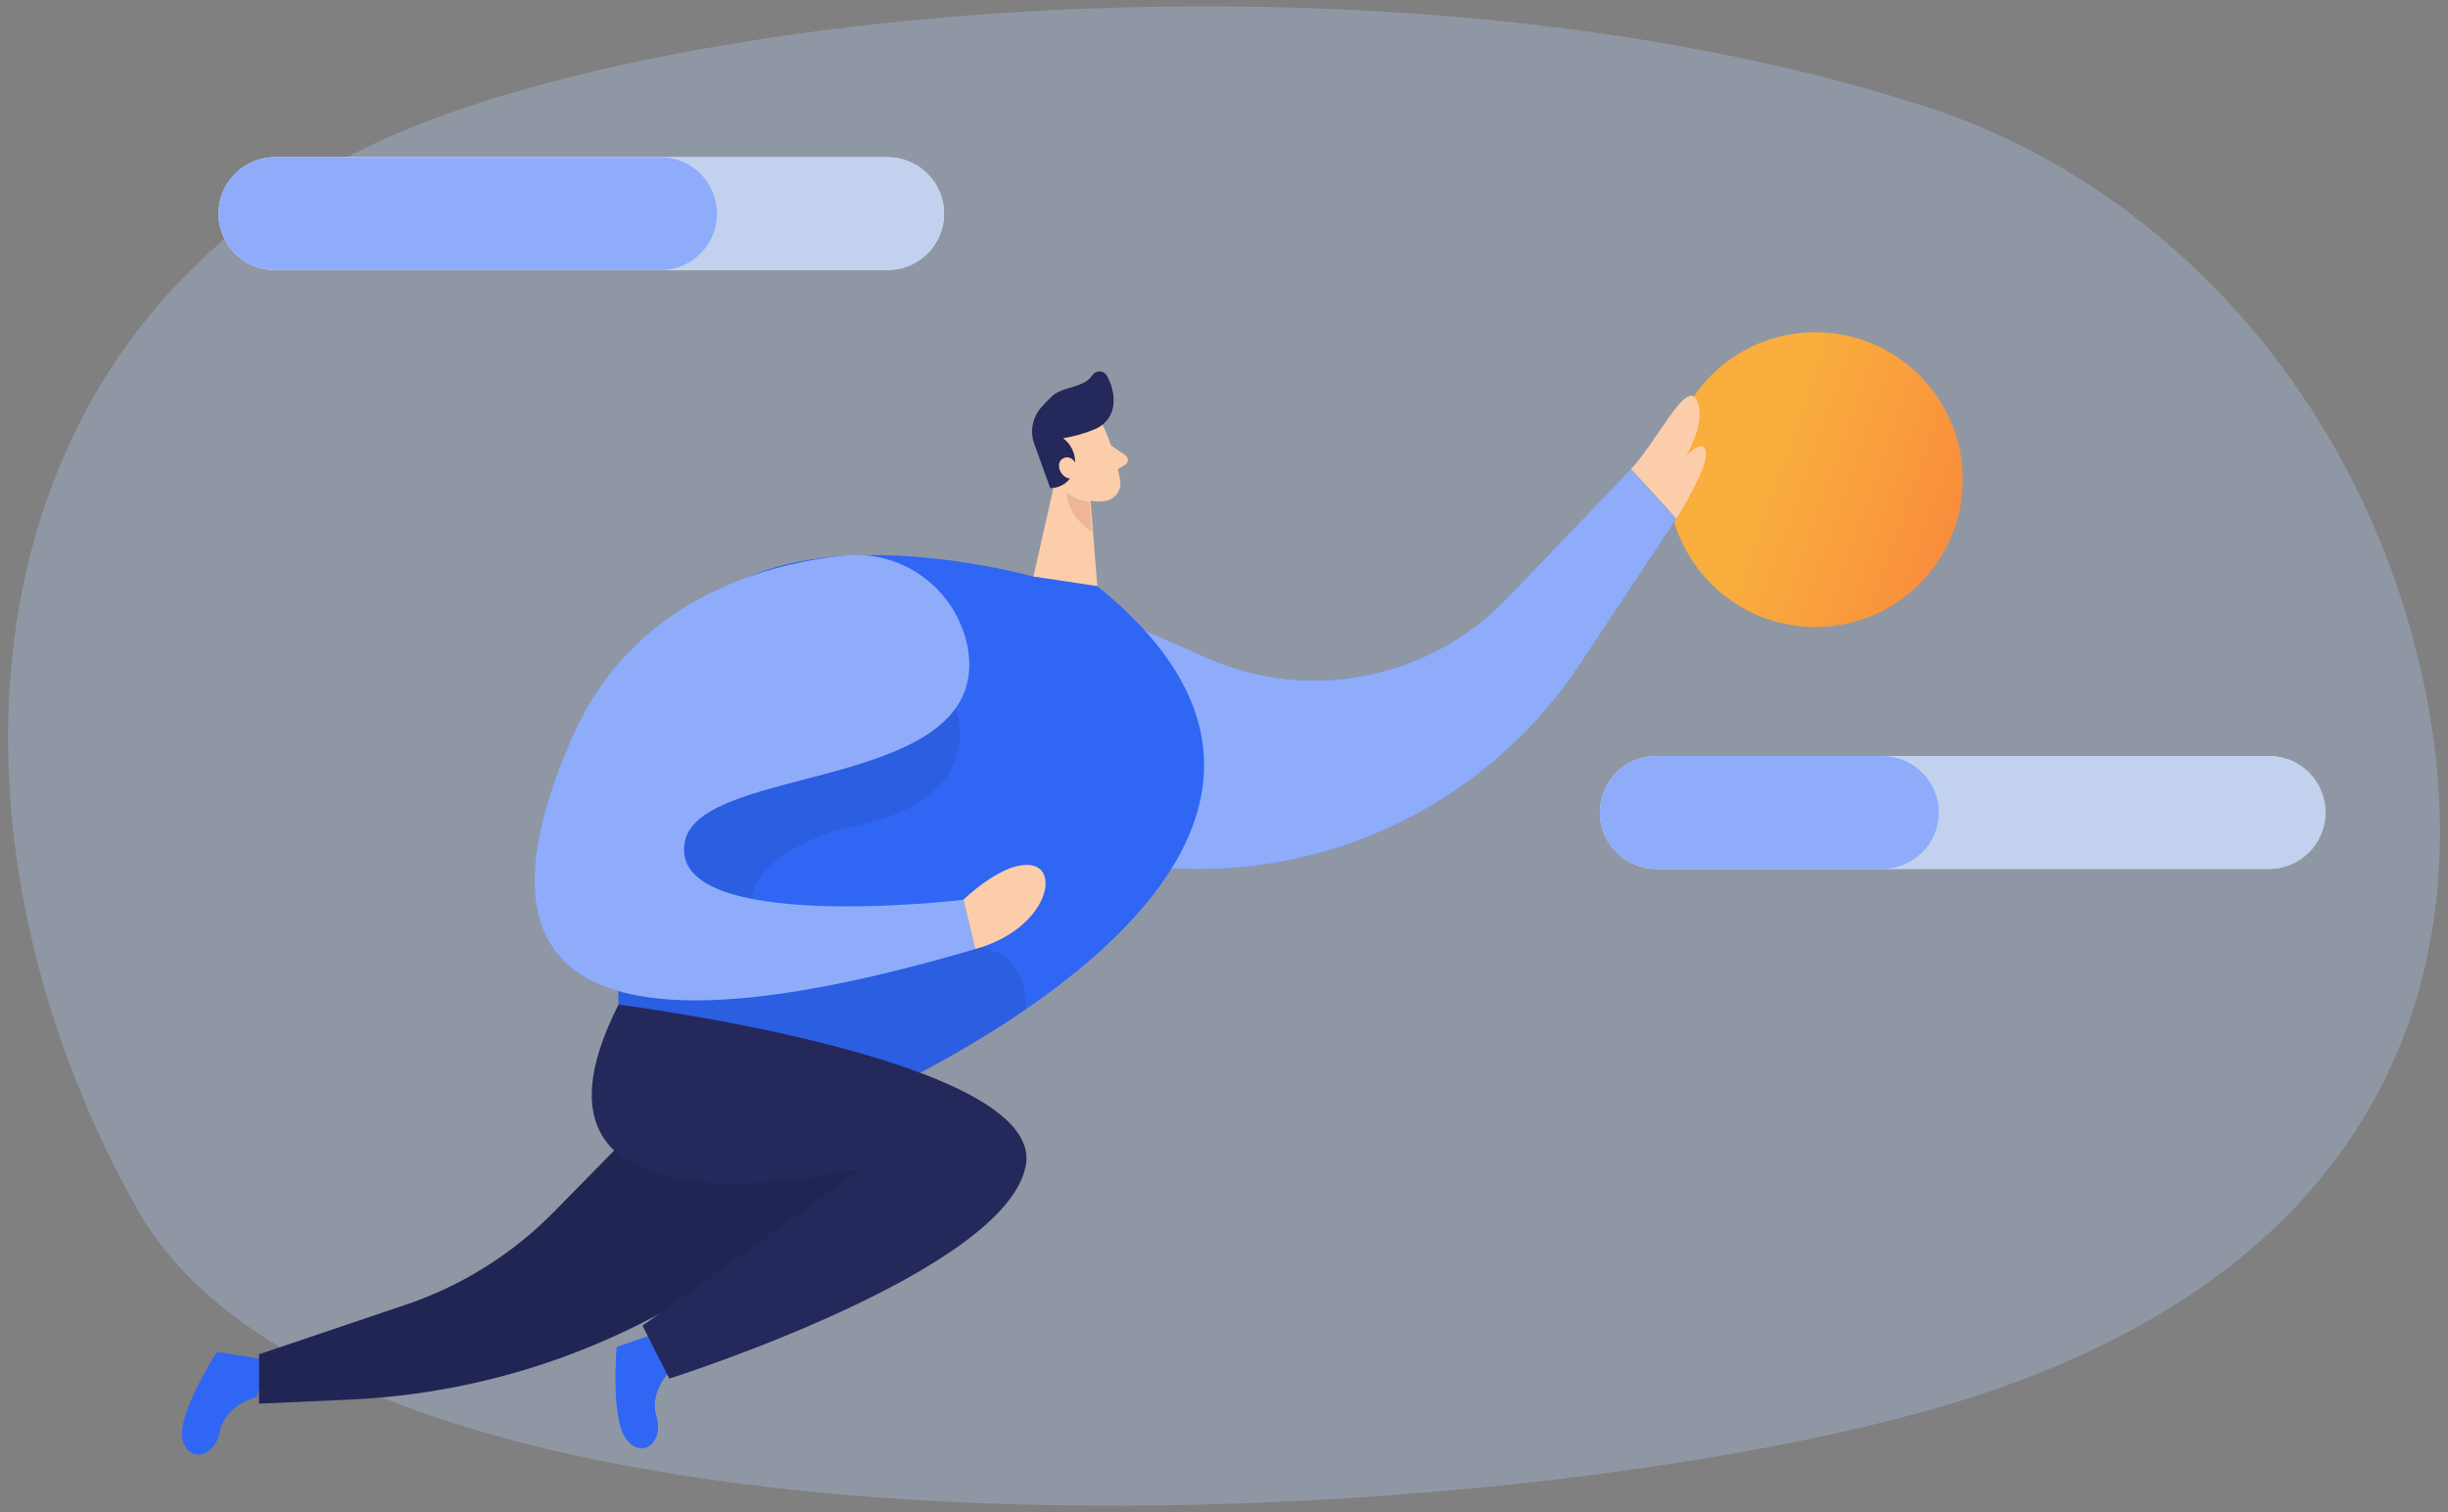 <svg width="204" height="126" viewBox="0 0 204 126" fill="none" xmlns="http://www.w3.org/2000/svg">
<rect x="0" y="0" width="204" height="126" fill="#808080" stroke="none"/>
<g clip-path="url(#clip0_2202_5573)">
<path opacity="0.3" d="M160.435 8.87C181.671 15.742 198.135 35.044 202.419 59.184C206.02 79.533 200.04 104.55 165.148 116.161C129.534 128.013 29.948 133.715 11.429 100.74C-7.089 67.766 -3.189 25.422 34.783 10.418C61.401 -0.108 118.959 -4.542 160.435 8.87Z" fill="#B5CDF8"/>
<path d="M151.282 52.247C158.064 52.247 163.561 46.749 163.561 39.966C163.561 33.183 158.064 27.685 151.282 27.685C144.501 27.685 139.004 33.183 139.004 39.966C139.004 46.749 144.501 52.247 151.282 52.247Z" fill="url(#paint0_linear_2202_5573)"/>
<path d="M78.671 17.803C78.67 19.049 78.174 20.244 77.293 21.125C76.412 22.006 75.218 22.502 73.972 22.503H22.914C21.668 22.503 20.473 22.008 19.591 21.127C18.71 20.245 18.215 19.05 18.215 17.803C18.215 16.556 18.71 15.361 19.591 14.479C20.473 13.598 21.668 13.102 22.914 13.102H73.972C75.218 13.102 76.414 13.598 77.295 14.479C78.176 15.361 78.671 16.556 78.671 17.803Z" fill="#E6E6E6"/>
<path d="M78.671 17.803C78.67 19.049 78.174 20.244 77.293 21.125C76.412 22.006 75.218 22.502 73.972 22.503H22.914C21.668 22.503 20.473 22.008 19.591 21.127C18.71 20.245 18.215 19.05 18.215 17.803C18.215 16.556 18.71 15.361 19.591 14.479C20.473 13.598 21.668 13.102 22.914 13.102H73.972C75.218 13.102 76.414 13.598 77.295 14.479C78.176 15.361 78.671 16.556 78.671 17.803Z" fill="#C1D1EE"/>
<path d="M59.75 17.803C59.748 19.049 59.252 20.244 58.371 21.125C57.49 22.006 56.296 22.502 55.05 22.503H22.914C21.668 22.503 20.473 22.008 19.591 21.127C18.71 20.245 18.215 19.05 18.215 17.803C18.215 16.556 18.71 15.361 19.591 14.479C20.473 13.598 21.668 13.103 22.914 13.103H55.024C55.644 13.099 56.258 13.218 56.831 13.453C57.404 13.688 57.925 14.033 58.364 14.47C58.803 14.907 59.152 15.426 59.39 15.998C59.627 16.57 59.75 17.184 59.75 17.803Z" fill="#8EACF9"/>
<path d="M193.786 67.7C193.784 68.947 193.289 70.141 192.408 71.022C191.527 71.903 190.332 72.399 189.086 72.401H138.035C136.789 72.401 135.594 71.906 134.712 71.024C133.831 70.143 133.336 68.947 133.336 67.7C133.336 66.454 133.831 65.258 134.712 64.377C135.594 63.495 136.789 63 138.035 63H189.099C190.344 63.003 191.536 63.5 192.414 64.381C193.293 65.263 193.786 66.456 193.786 67.7Z" fill="#E6E6E6"/>
<path d="M193.786 67.7C193.784 68.947 193.289 70.141 192.408 71.022C191.527 71.903 190.332 72.399 189.086 72.401H138.035C136.789 72.401 135.594 71.906 134.712 71.024C133.831 70.143 133.336 68.947 133.336 67.7C133.336 66.454 133.831 65.258 134.712 64.377C135.594 63.495 136.789 63 138.035 63H189.099C190.344 63.003 191.536 63.5 192.414 64.381C193.293 65.263 193.786 66.456 193.786 67.7Z" fill="#C1D1EE"/>
<path d="M161.565 67.7C161.564 68.947 161.068 70.141 160.187 71.022C159.306 71.903 158.112 72.399 156.866 72.401H138.016C136.77 72.401 135.574 71.906 134.693 71.024C133.812 70.143 133.316 68.947 133.316 67.7C133.316 66.454 133.812 65.258 134.693 64.377C135.574 63.495 136.77 63 138.016 63H156.866C158.112 63 159.308 63.495 160.189 64.377C161.07 65.258 161.565 66.454 161.565 67.7Z" fill="#8EACF9"/>
<path d="M21.4 116.395C21.4 116.395 18.761 117.046 18.313 119.308C17.864 121.571 15.557 121.909 15.193 119.809C14.829 117.709 18.072 112.657 18.072 112.657L22.258 113.307L21.4 116.395Z" fill="#2F66F4"/>
<path d="M135.918 39.075L125.564 49.874C122.405 53.166 118.309 55.406 113.833 56.289C109.357 57.172 104.717 56.655 100.545 54.808L89.086 49.737L77.574 69.501L94.234 71.998C101.407 73.074 108.739 72.08 115.367 69.133C121.996 66.186 127.646 61.408 131.654 55.361L139.701 43.223C138.401 41.879 137.14 40.497 135.918 39.075Z" fill="#2F66F4"/>
<path opacity="0.46" d="M135.918 39.075L125.564 49.874C122.405 53.166 118.309 55.406 113.833 56.289C109.357 57.172 104.717 56.655 100.545 54.808L89.086 49.737L77.574 69.501L94.234 71.998C101.407 73.074 108.739 72.08 115.367 69.133C121.996 66.186 127.646 61.408 131.654 55.361L139.701 43.223C138.401 41.879 137.14 40.497 135.918 39.075Z" fill="white"/>
<path d="M56.078 114.003C56.078 114.003 54.037 115.797 54.7 118.02C55.363 120.244 53.484 121.629 52.178 119.912C50.871 118.196 51.385 112.234 51.385 112.234L55.389 110.856L56.078 114.003Z" fill="#2F66F4"/>
<path d="M79.407 92.568L61.207 105.571C51.808 112.274 40.669 116.112 29.136 116.623L21.59 116.961V112.846L33.784 108.73C38.45 107.161 42.68 104.515 46.134 101.007L58.191 88.732L79.407 92.568Z" fill="#24285B"/>
<path opacity="0.08" d="M79.407 92.568L61.207 105.571C51.808 112.274 40.669 116.112 29.136 116.623L21.59 116.961V112.846L33.784 108.73C38.45 107.161 42.68 104.515 46.134 101.007L58.191 88.732L79.407 92.568Z" fill="black"/>
<path d="M91.884 35.395C92.587 36.893 93.083 38.478 93.36 40.109C93.4 40.505 93.281 40.9 93.03 41.208C92.779 41.517 92.416 41.713 92.021 41.754C91.398 41.85 90.76 41.765 90.184 41.509C89.608 41.254 89.117 40.837 88.771 40.31L87.035 38.178C86.735 37.715 86.585 37.169 86.608 36.618C86.63 36.066 86.822 35.534 87.159 35.096C88.29 33.387 91.195 33.744 91.884 35.395Z" fill="#FCCDAA"/>
<path d="M88.266 38.529L86.121 48.041L91.445 48.847L90.866 41.604L88.266 38.529Z" fill="#FCCDAA"/>
<path d="M91.235 35.766C90.386 36.121 89.498 36.372 88.589 36.514C88.977 36.802 89.273 37.197 89.441 37.651C89.608 38.105 89.64 38.597 89.532 39.069C89.434 39.528 89.179 39.938 88.811 40.23C88.444 40.522 87.986 40.677 87.517 40.668L86.217 37.066C86.017 36.556 85.959 36.002 86.049 35.462C86.138 34.922 86.371 34.416 86.724 33.998C87.031 33.637 87.361 33.296 87.712 32.977C88.589 32.184 90.357 32.327 91.027 31.274C91.094 31.17 91.188 31.085 91.298 31.029C91.409 30.972 91.532 30.945 91.656 30.95C91.78 30.955 91.9 30.992 92.005 31.058C92.11 31.124 92.196 31.216 92.255 31.326C92.814 32.353 93.25 34.147 91.995 35.285C91.769 35.486 91.513 35.648 91.235 35.766Z" fill="#24285B"/>
<path d="M89.799 38.88C89.799 38.88 89.383 37.814 88.603 38.191C87.823 38.568 88.421 40.142 89.571 39.855L89.799 38.88Z" fill="#FCCDAA"/>
<path d="M92.594 37.131L93.77 37.925C93.837 37.968 93.892 38.028 93.93 38.098C93.969 38.169 93.989 38.248 93.989 38.328C93.989 38.408 93.969 38.486 93.93 38.557C93.892 38.627 93.837 38.687 93.77 38.731L92.776 39.322L92.594 37.131Z" fill="#FCCDAA"/>
<path opacity="0.31" d="M90.769 41.825C90.084 41.753 89.436 41.482 88.904 41.045C88.904 41.045 88.78 42.839 90.971 44.296L90.769 41.825Z" fill="#CE8172"/>
<path d="M91.444 48.847L86.12 48.047C86.12 48.047 58.983 40.395 55.031 56.681C51.078 72.966 51.54 83.72 51.54 83.72L69.85 92.639C69.85 92.639 120.258 72.102 91.444 48.847Z" fill="#2F66F4"/>
<path opacity="0.08" d="M79.627 59.028C79.627 59.028 82.578 66.381 71.456 68.78C60.335 71.179 60.341 78.649 67.628 79.104C74.914 79.559 85.678 75.6 85.483 84.129C85.483 84.129 77.033 89.941 69.851 92.659L51.54 83.739V82.608L50.598 66.706L60.114 57.565L79.627 59.028Z" fill="black"/>
<path d="M80.699 54.282C80.322 51.842 79.01 49.645 77.04 48.157C75.07 46.669 72.599 46.007 70.149 46.311C63.162 47.105 52.599 50.212 47.679 61.427C40.015 78.928 44.715 89.851 81.277 79.078L80.289 74.976C80.289 74.976 55.589 77.927 57.065 70.152C58.313 63.592 82.304 66.03 80.699 54.282Z" fill="#2F66F4"/>
<path opacity="0.46" d="M80.699 54.282C80.322 51.842 79.01 49.645 77.04 48.157C75.07 46.669 72.599 46.007 70.149 46.311C63.162 47.105 52.599 50.212 47.679 61.427C40.015 78.928 44.715 89.851 81.277 79.078L80.289 74.976C80.289 74.976 55.589 77.927 57.065 70.152C58.313 63.592 82.304 66.03 80.699 54.282Z" fill="white"/>
<path d="M80.285 74.976C80.285 74.976 83.691 71.627 86.038 72.121C88.384 72.616 87.032 77.492 81.273 79.078L80.285 74.976Z" fill="#FCCDAA"/>
<path d="M51.541 83.713C51.541 83.713 87.044 88.18 85.49 97.08C83.937 105.98 55.772 114.874 55.772 114.874L53.542 110.46L71.827 97.36C71.827 97.36 40.9 104.7 51.541 83.713Z" fill="#24285B"/>
<path d="M139.701 43.223C139.701 43.223 142.333 39.03 142.164 37.704C141.995 36.377 140.507 38.003 140.507 38.003C140.507 38.003 142.275 35.103 141.391 33.335C140.507 31.566 138.089 36.813 135.918 39.075L139.701 43.223Z" fill="#FCCDAA"/>
</g>
<defs>
<linearGradient id="paint0_linear_2202_5573" x1="156.211" y1="63.819" x2="140.736" y2="58.383" gradientUnits="userSpaceOnUse">
<stop stop-color="#F98D3D"/>
<stop offset="1" stop-color="#F9AE3D"/>
</linearGradient>
<clipPath id="clip0_2202_5573">
<rect width="204" height="126" fill="white"/>
</clipPath>
</defs>
</svg>
